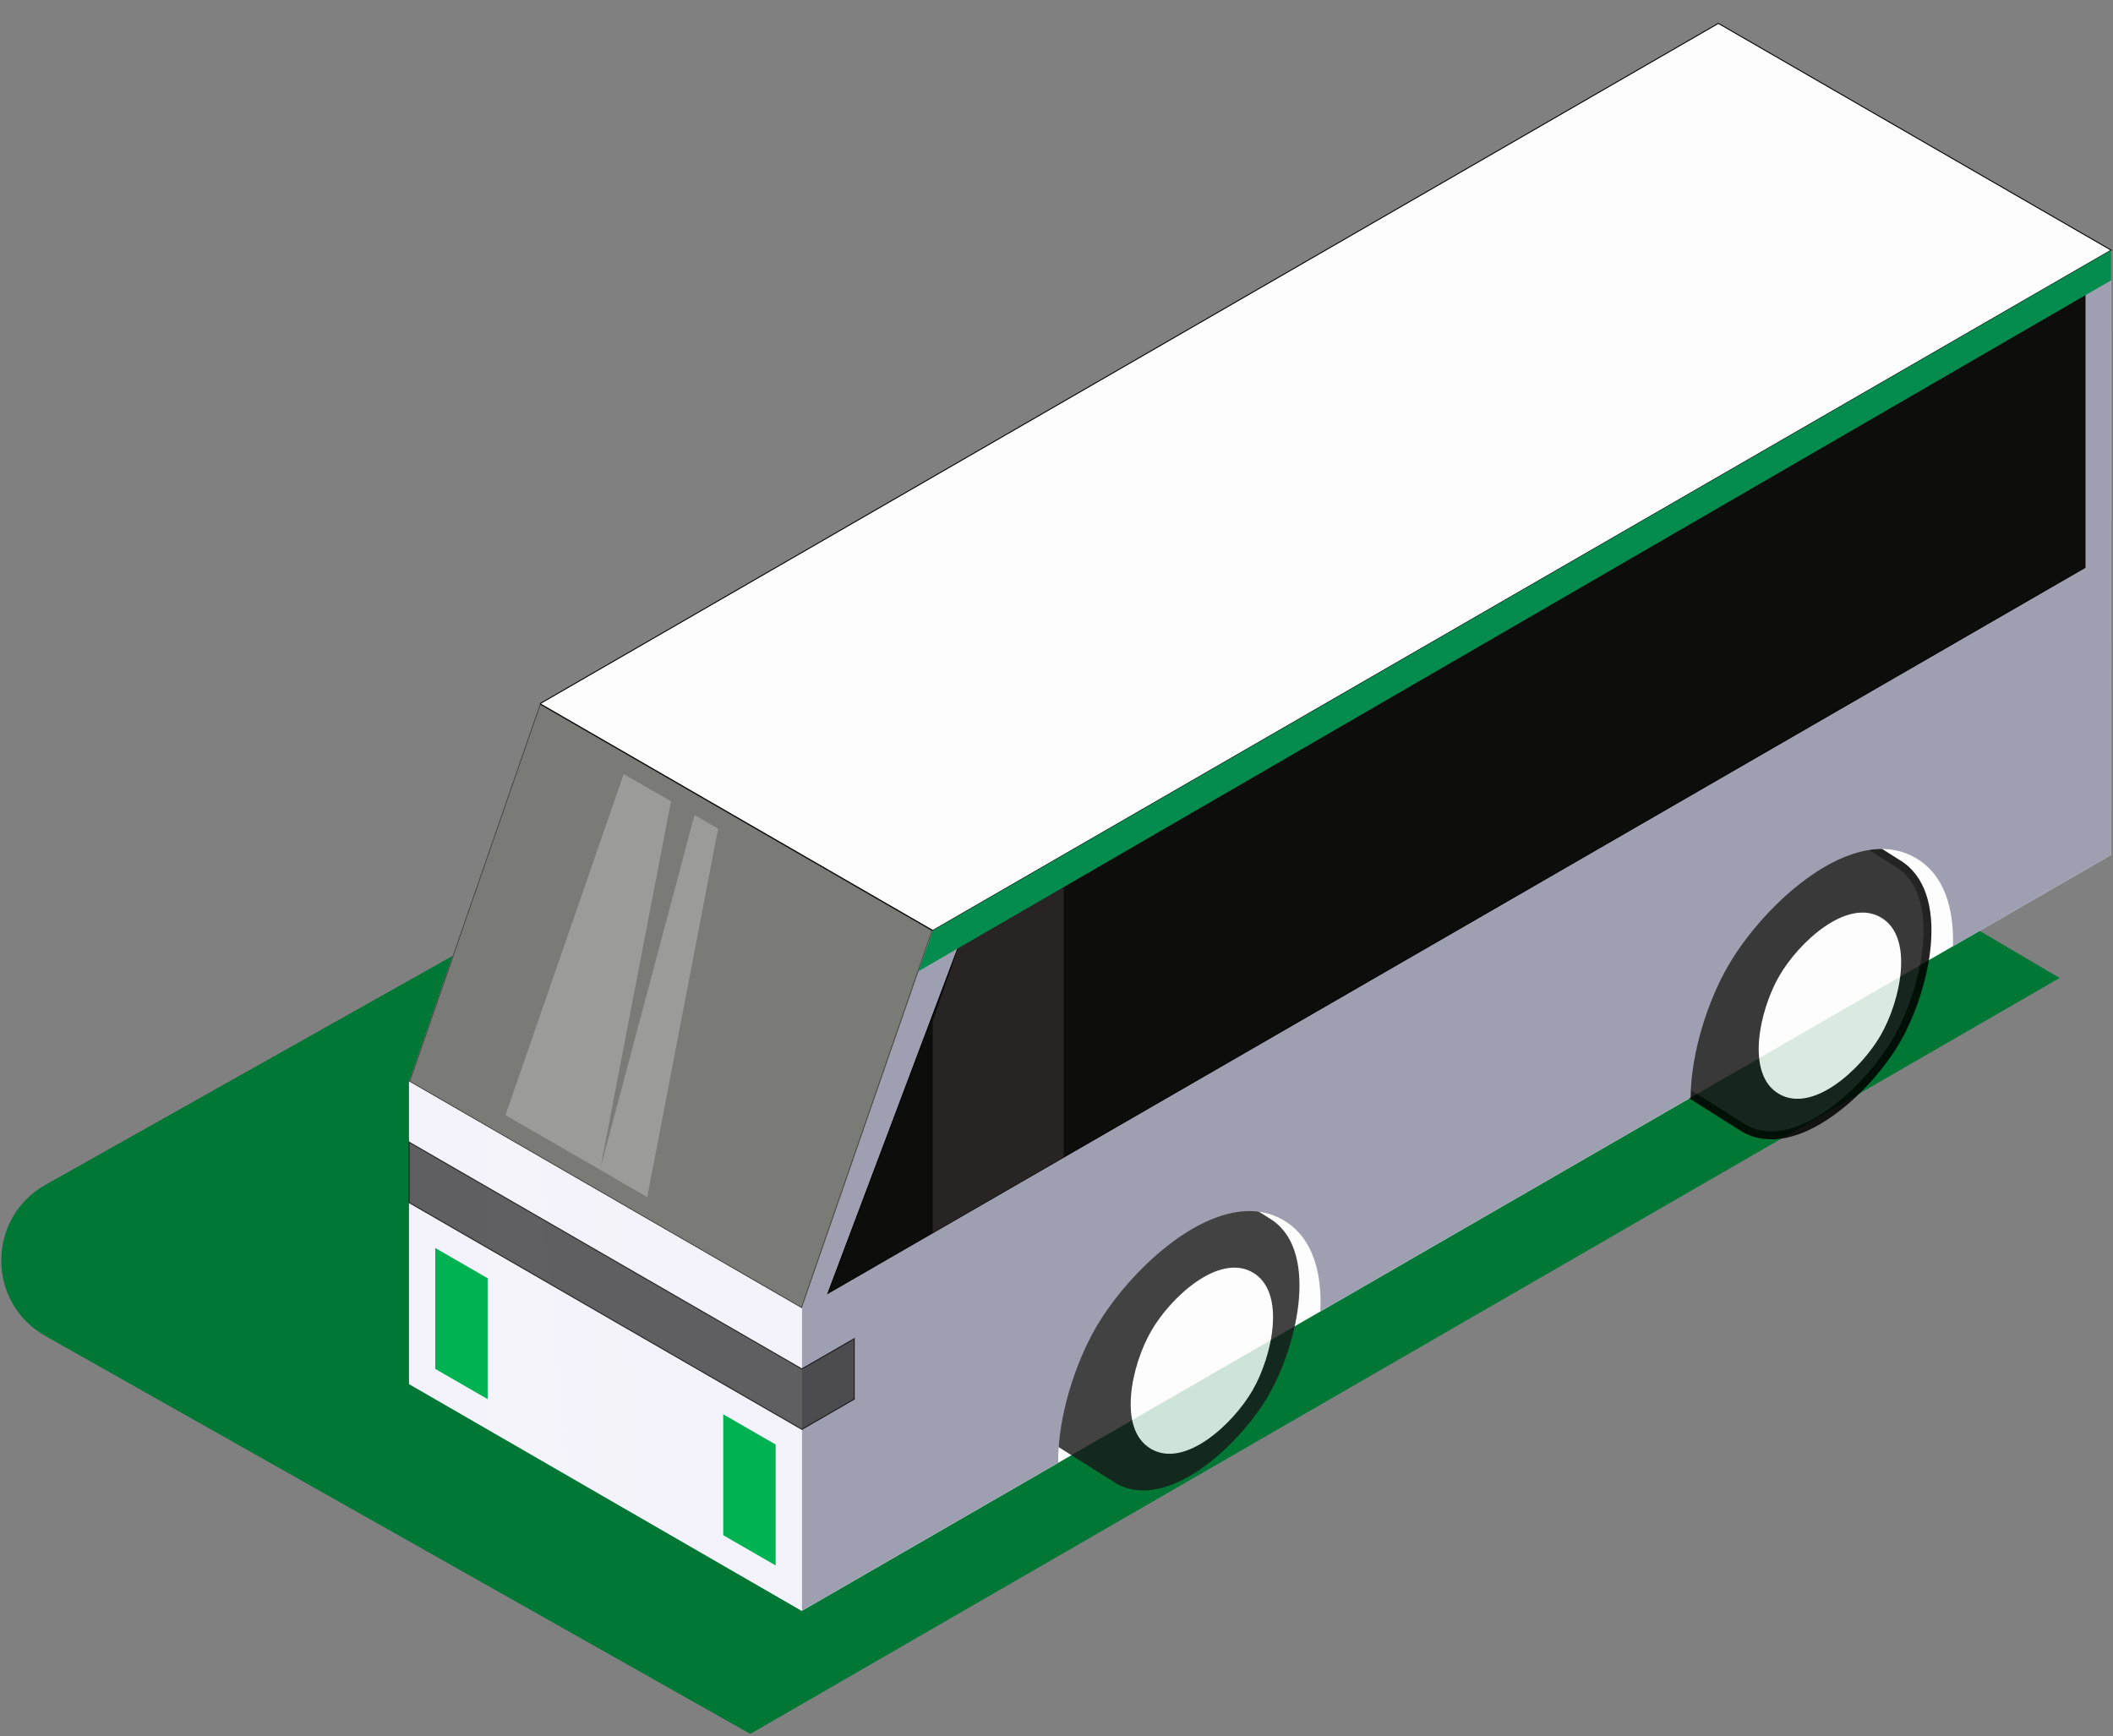 <?xml version="1.0" encoding="utf-8"?>
<!-- Generator: Adobe Illustrator 21.1.0, SVG Export Plug-In . SVG Version: 6.00 Build 0)  -->
<svg version="1.1"
	 id="svg2" inkscape:version="0.48.4 r9939" sodipodi:docname="laptop.svg.2016_01_08_20_01_26.0.svg" xmlns:cc="http://creativecommons.org/ns#" xmlns:dc="http://purl.org/dc/elements/1.1/" xmlns:inkscape="http://www.inkscape.org/namespaces/inkscape" xmlns:rdf="http://www.w3.org/1999/02/22-rdf-syntax-ns#" xmlns:sodipodi="http://sodipodi.sourceforge.net/DTD/sodipodi-0.dtd" xmlns:svg="http://www.w3.org/2000/svg"
	 xmlns="http://www.w3.org/2000/svg" xmlns:xlink="http://www.w3.org/1999/xlink" x="0px" y="0px" viewBox="0 0 2193 1802.1"
	 style="enable-background:new 0 0 2193 1802.1;" xml:space="preserve">
<rect x="0" y="0" width="2193" height="1802.1" fill="#808080" stroke="none"/>
<style type="text/css">
	.st0{fill:#007735;}
	.st1{fill:#FDFDFD;}
	.st2{opacity:0.86;}
	.st3{fill:#1A1A1A;stroke:#000000;stroke-width:8.2;}
	.st4{opacity:0.819;}
	.st5{fill:#181818;}
	.st6{fill:#9E9FB1;}
	.st7{opacity:0.601;fill:#24231F;stroke:#000000;enable-background:new    ;}
	.st8{fill:none;stroke:#000000;}
	.st9{fill:#F4F3FB;}
	.st10{fill:#01B252;}
	.st11{opacity:0.403;fill:#CCCCCC;enable-background:new    ;}
	.st12{opacity:0.14;fill:#F2F2F2;enable-background:new    ;}
	.st13{opacity:0.169;fill:#F2F2F2;enable-background:new    ;}
	.st14{fill:#0D0D0B;stroke:#000000;}
	.st15{fill:#282423;}
	.st16{opacity:0.769;fill:#333333;stroke:#000000;enable-background:new    ;}
	.st17{fill:#048C4E;}
</style>
<path class="st0" d="M1302.4,523.8l835.2,491.2L778.7,1799.6l-731.6-413c-61.1-34.5-61-122.5,0.1-156.9L1302.4,523.8z"/>
<sodipodi:namedview  bordercolor="#666666" borderopacity="1.0" fit-margin-bottom="0" fit-margin-left="0" fit-margin-right="0" fit-margin-top="0" id="base" inkscape:current-layer="layer1" inkscape:cx="2726.2685" inkscape:cy="2503.4627" inkscape:document-units="px" inkscape:guide-bbox="true" inkscape:object-nodes="true" inkscape:object-paths="true" inkscape:pageopacity="0.0" inkscape:pageshadow="2" inkscape:showpageshadow="false" inkscape:snap-nodes="true" inkscape:snap-smooth-nodes="false" inkscape:window-height="876" inkscape:window-maximized="1" inkscape:window-width="1387" inkscape:window-x="53" inkscape:window-y="24" inkscape:zoom="0.0625" pagecolor="#ffffff" showborder="false" showgrid="true" showguides="true">
	</sodipodi:namedview>
<g id="layer1" transform="translate(2135.317,2419.854)" inkscape:groupmode="layer" inkscape:label="Layer 1">
	<g id="g3967" transform="translate(-496,-816)">
		<path id="path3930_2_" inkscape:connector-curvature="0" class="st0" d="M-1269.2-41.9"/>
		<path id="path3920" inkscape:connector-curvature="0" sodipodi:nodetypes="cccccccc" class="st1" d="M-1214.8-167.4L-807.1,68
			L551.8-716.6v-627.7l-407.7-235.4l-1223,706.1l-135.9,392.3V-167.4z"/>
		<g id="g3960" transform="translate(408.749,-801.533)" class="st2">
			<path id="path3950" inkscape:connector-curvature="0" sodipodi:nodetypes="czcczcc" class="st3" d="M-238.2,368.6
				c52.9,30.6,128.3-38.8,158.8-91.8s52.9-152.9,0-183.5l-80.4-50.8c-52.9-30.6-128.3,38.8-158.8,91.8s-52.9,152.9,0,183.5
				L-238.2,368.6z"/>
			<path id="path3954" inkscape:connector-curvature="0" sodipodi:nodetypes="czzzc" class="st1" d="M-201.6,210.9
				c-20.3,35.3-35.2,101.9,0,122.2c35.2,20.4,85.2-25.8,105.5-61.1s35.2-101.9,0-122.2S-181.3,175.6-201.6,210.9"/>
		</g>
		<g id="g3970" transform="translate(-327.251,-385.533)" class="st4">
			<path id="path3972" inkscape:connector-curvature="0" sodipodi:nodetypes="czcczcc" class="st5" d="M-154,321.1
				c52.9,30.6,128.3-38.8,158.8-91.8s52.9-152.9,0-183.5L-75.6-5c-52.9-30.6-128.3,38.8-158.8,91.8s-52.9,152.9,0,183.5L-154,321.1z
				"/>
			<path id="path3974" inkscape:connector-curvature="0" sodipodi:nodetypes="czzzc" class="st1" d="M-117.4,163.3
				c-20.3,35.3-35.2,101.9,0,122.2c35.1,20.5,85.1-25.8,105.4-61s35.2-101.9,0-122.2S-97.2,128.1-117.4,163.3"/>
		</g>
		<path id="path3916" inkscape:connector-curvature="0" class="st6" d="M551.8-1344.3L-671.3-638.2l-135.9,392.3V68l266.1-153.6
			c-0.4-47.8,17.7-103.2,39-140.1c37.4-64.7,129.6-149.4,194.4-112c30.7,17.7,40.7,54.4,38.7,95l384.3-221.9
			c0.4-47.1,18.1-100.9,39-136.9c37.4-64.7,129.6-149.4,194.4-112c29.9,17.2,40.1,52.4,38.9,91.8l164.3-94.9L551.8-1344.3
			L551.8-1344.3z"/>
		<path id="path3924" inkscape:connector-curvature="0" class="st7" d="M-1078.7-873l-135.6,391.5l406.9,234.9L-671.8-638
			L-1078.7-873"/>
		<path id="path3926" inkscape:connector-curvature="0" class="st8" d="M-1078.9-873.5l1223-706.1l407.7,235.4l-1223,706.1
			L-1078.9-873.5"/>
		<path id="path3980" inkscape:connector-curvature="0" class="st9" d="M-1214.8-481.3v313.8L-807.1,68v-313.8L-1214.8-481.3z"/>
		<path id="path3976" inkscape:connector-curvature="0" class="st10" d="M-1187.6-308.6v125.5l54.4,31.4v-125.5L-1187.6-308.6"/>
		<path id="path3978" inkscape:connector-curvature="0" class="st10" d="M-888.7-136v125.5l54.4,31.4v-125.5L-888.7-136"/>
		<path id="path3982" inkscape:connector-curvature="0" class="st11" d="M-1114.7-446.4L-992-800.5l49.1,28.3l-73.6,382.4
			L-1114.7-446.4z"/>
		<path id="path3984" inkscape:connector-curvature="0" sodipodi:nodetypes="ccccc" class="st11" d="M-1016.6-389.8l98.1-368.2
			l24.5,14.2l-73.6,382.4L-1016.6-389.8z"/>
		<path id="path3986" inkscape:connector-curvature="0" sodipodi:nodetypes="ccccc" class="st12" d="M-1133.3-434.2v313.8l81.5,47.1
			l-27.2-329.5L-1133.3-434.2z"/>
		<path id="path3988" inkscape:connector-curvature="0" sodipodi:nodetypes="ccccc" class="st13" d="M-1024.6-371.4v313.8l54.4,31.4
			l-27.2-329.5L-1024.6-371.4z"/>
		<path id="path3189" inkscape:connector-curvature="0" class="st14" d="M-644.1-622.5L-780-261.6l1304.6-753.2v-282.5L-644.1-622.5
			z"/>
		<path id="path3961" inkscape:connector-curvature="0" class="st15" d="M-671.3-324.3l135.9-78.5v-282.5l-108.7,62.8l-27.2,78.5
			L-671.3-324.3L-671.3-324.3z"/>
		<path id="path3965" inkscape:connector-curvature="0" class="st16" d="M-1214.8-418.5l407.7,235.4l54.4-31.4v62.8l-54.4,31.4
			l-407.7-235.4V-418.5z"/>
	</g>
</g>
<path class="st8" d="M2163.9,306.6"/>
<polygon class="st17" points="953.4,1007.9 2191.1,290.9 2191.1,259.6 968.1,965.7 "/>
</svg>
